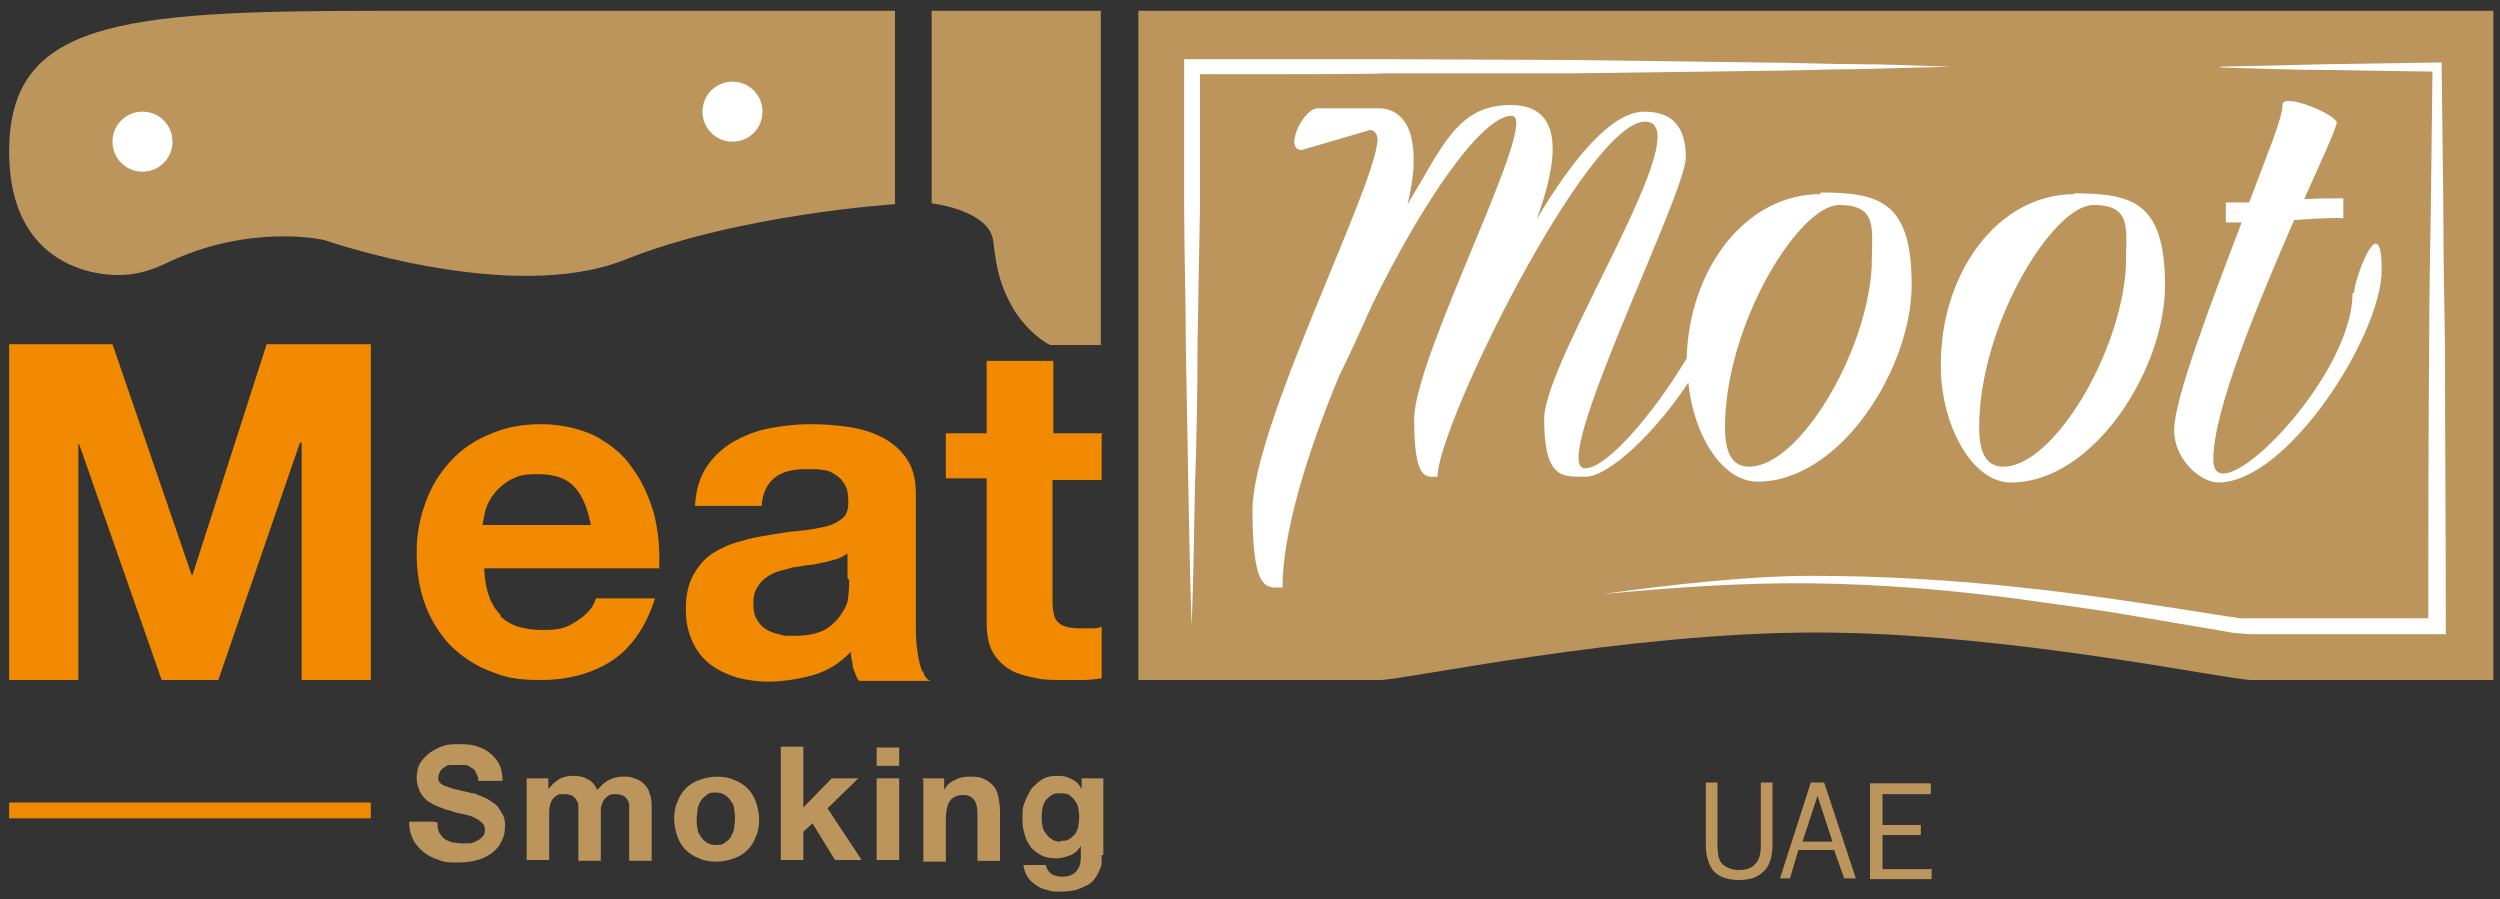 <?xml version="1.0" encoding="UTF-8"?>
<svg id="Layer_1" xmlns="http://www.w3.org/2000/svg" version="1.1" viewBox="0 0 300 107.9">
  <rect x="0" y="0" width="300" height="107.9" fill="#333333" stroke="none"/>
  <!-- Generator: Adobe Illustrator 29.0.0, SVG Export Plug-In . SVG Version: 2.1.0 Build 186)  -->
  <defs>
    <style>
      .st0 {
        fill: #fff;
      }

      .st1 {
        fill: #f18a00;
      }

      .st2 {
        fill: #bc955c;
      }
    </style>
  </defs>
  <g>
    <path class="st2" d="M211.5,93.9h1.2v7.5c0,1.5-.4,2.6-1.1,3.2-.7.7-1.7,1-2.9,1s-2.3-.3-3-1c-.6-.7-1-1.7-1-3.2v-7.5h1.4v7.5c0,.9.1,1.5.3,1.9s.5.6.9.8c.4.2.9.3,1.3.3.9,0,1.6-.2,2-.7.5-.5.7-1.2.7-2.3v-7.5Z"/>
    <path class="st2" d="M222.8,105.4h-1.5l-1.2-3.4h-4.3l-1,3.4h-1.2l3.7-11.5h1.6l3.8,11.5ZM219.9,101l-1.8-5.5-1.8,5.5h3.6Z"/>
    <path class="st2" d="M231.8,104.2v1.3h-7.4v-11.5h7.3v1.3h-5.8v3.7h4.6v1.2h-4.6v4.1h6Z"/>
  </g>
  <g>
    <path class="st2" d="M217.9,75.9c23,0,49.4,5.7,52.3,5.7h29V1.3h-162.6v80.3h29c2.9,0,29.3-5.7,52.3-5.7"/>
    <path class="st2" d="M45,1.3C14,1.3,1.1,2.7,1.1,18.2s13.2,14.8,13.2,14.8c1.7,0,3.5-.4,5.4-1.3,10.2-5,19.2-2.9,19.2-2.9,0,0,22.3,7.8,36,2.4,13.7-5.5,32.5-6.7,32.5-6.7V1.3h-62.4Z"/>
    <path class="st0" d="M17.1,20.6c-2,0-3.6-1.6-3.6-3.6s1.6-3.6,3.6-3.6,3.6,1.6,3.6,3.6-1.6,3.6-3.6,3.6M87.9,17c-2,0-3.6-1.6-3.6-3.6s1.6-3.6,3.6-3.6,3.6,1.6,3.6,3.6-1.6,3.6-3.6,3.6"/>
    <path class="st2" d="M111.8,24.4s7,.8,7.4,4.6c.4,3.7,1,5.5,2.2,7.7,1.2,2.2,3.2,4,4.6,4.7h6.1V1.3h-20.3v23.1Z"/>
    <path class="st0" d="M234.1,8c-3.8.1-7.6.2-11.4.3-3.8,0-7.6.2-11.4.2l-22.7.3h-22.7c0,.1-11.4.1-11.4.1h-11.4s.9-1,.9-1v16.8c-.1,5.6-.2,11.2-.3,16.8,0,5.6-.1,11.2-.3,16.8-.1,5.6-.2,11.2-.4,16.8-.2-5.6-.3-11.2-.4-16.8-.1-5.6-.2-11.2-.3-16.8,0-5.6-.2-11.2-.2-16.8V8c0,0,0-.9,0-.9h1s11.4,0,11.4,0h11.4s22.7.1,22.7.1l22.7.3c3.8,0,7.6.2,11.4.2,3.8,0,7.6.2,11.4.3"/>
    <path class="st0" d="M266.5,8c4.3-.1,8.7-.2,13-.3l13-.2h.5s0,.5,0,.5l.2,16.8c0,5.6.1,11.2.2,16.8,0,11.2.1,22.3.1,33.5v1s-1,0-1,0h-12.6s-6.3,0-6.3,0h-3.1c-.5,0-1.2,0-1.7-.1-.5,0-1.1-.1-1.6-.2l-12.4-2.1c-4.1-.7-8.3-1.2-12.4-1.8-8.3-1.1-16.6-1.8-25-1.9-8.4-.1-16.7.5-25.1,1.3,4.2-.6,8.3-1.1,12.5-1.5,4.2-.4,8.4-.7,12.6-.7,8.4,0,16.8.5,25.2,1.4,8.4.9,16.7,2.2,24.9,3.5.5,0,1,.2,1.5.2.3,0,.5,0,.7,0h.3s.4,0,.4,0h3.1s6.3,0,6.3,0h12.6s-1,1-1,1c0-11.2,0-22.3.1-33.5,0-5.6.1-11.2.2-16.8l.2-16.8.5.5-13-.2c-4.3,0-8.7-.2-13-.3"/>
    <polygon class="st1" points="13.5 41.3 23 69 23.1 69 32 41.3 44.5 41.3 44.5 81.6 36.2 81.6 36.2 53.1 36 53.1 26.2 81.6 19.4 81.6 9.5 53.3 9.4 53.3 9.4 81.6 1.1 81.6 1.1 41.3 13.5 41.3"/>
    <path class="st1" d="M60,73.9c1.2,1.2,2.9,1.7,5.2,1.7s3-.4,4.2-1.2c1.2-.8,1.9-1.7,2.1-2.6h7.1c-1.1,3.5-2.9,6-5.2,7.5-2.3,1.5-5.2,2.3-8.5,2.3s-4.4-.4-6.2-1.1c-1.8-.7-3.4-1.8-4.7-3.1-1.3-1.4-2.3-3-3-4.9-.7-1.9-1-3.9-1-6.2s.4-4.2,1.1-6.1c.7-1.9,1.7-3.5,3-4.9,1.3-1.4,2.9-2.5,4.7-3.2,1.8-.8,3.8-1.2,6.1-1.2s4.6.5,6.5,1.4c1.8,1,3.4,2.2,4.5,3.9,1.2,1.6,2,3.5,2.6,5.5.5,2.1.7,4.2.6,6.5h-21c.1,2.6.8,4.5,2,5.6M69,58.5c-1-1.1-2.4-1.6-4.4-1.6s-2.3.2-3.2.6c-.8.4-1.5,1-2,1.6-.5.6-.9,1.3-1.1,2-.2.7-.3,1.4-.4,1.9h13c-.4-2-1-3.6-2-4.6"/>
    <path class="st1" d="M132.2,52.2v5.4h-5.9v14.4c0,1.4.2,2.3.7,2.7.5.5,1.4.7,2.7.7s.9,0,1.3,0c.4,0,.8,0,1.2-.2v6.2c-.7.1-1.4.2-2.3.2-.8,0-1.6,0-2.4,0-1.2,0-2.4,0-3.5-.3-1.1-.2-2.1-.5-2.9-1-.8-.5-1.5-1.2-2-2.1-.5-.9-.7-2.1-.7-3.6v-17.2h-4.9v-5.4h4.9v-8.7h8v8.7h5.9Z"/>
    <path class="st1" d="M110.9,80.9c0-.1-.2-.3-.3-.5t0,0c-.2-.6-.4-1.3-.5-2.2-.2-1.2-.2-2.5-.2-3.8v-15.2c0-1.8-.4-3.2-1.2-4.3-.8-1.1-1.8-1.9-3-2.5-1.2-.6-2.6-1-4.1-1.2-1.5-.2-3-.3-4.5-.3s-3.2.2-4.8.5c-1.6.3-3,.9-4.3,1.6-1.3.8-2.3,1.7-3.2,3-.8,1.2-1.3,2.8-1.4,4.7h8c.1-1.6.7-2.7,1.6-3.4.9-.7,2.1-1,3.7-1s1.4,0,2,.1c.6,0,1.2.3,1.6.6.5.3.8.7,1.1,1.2.3.5.4,1.2.4,2.1,0,.8-.2,1.5-.7,1.9-.5.4-1.2.8-2.1,1-.9.2-1.9.4-3.1.5-1.2.1-2.4.3-3.6.5-1.2.2-2.4.4-3.6.8-1.2.3-2.2.8-3.2,1.4-.9.6-1.7,1.5-2.3,2.6-.6,1.1-.9,2.4-.9,4.1s.3,2.8.8,3.9c.5,1.1,1.2,2,2.1,2.7.9.7,2,1.2,3.2,1.6,1.2.3,2.5.5,3.9.5s3.6-.3,5.3-.8c1.7-.5,3.2-1.4,4.5-2.8,0,.5.1,1,.2,1.4,0,.5.2.9.4,1.4.1.4.4.7.4.7h8.6c-.3,0-.6-.4-.8-.7M101.9,69.6c0,.5,0,1.1-.1,1.8,0,.8-.3,1.5-.8,2.2-.4.7-1.1,1.4-1.9,1.9-.9.5-2.1.8-3.7.8s-1.3,0-1.9-.2c-.6-.1-1.1-.3-1.6-.6-.5-.3-.8-.7-1.1-1.2-.3-.5-.4-1.1-.4-1.8s.1-1.4.4-1.9c.3-.5.6-.9,1-1.2.4-.3.9-.6,1.5-.8.6-.2,1.2-.3,1.8-.5.6-.1,1.3-.2,1.9-.3.6,0,1.2-.2,1.8-.3.6-.1,1.1-.3,1.6-.4.5-.2.9-.4,1.3-.7v3Z"/>
    <path class="st0" d="M218.4,23.3c-8.8,0-15.7,8.8-16,19.7-4,6.7-9.6,13.2-12.2,13.2-4.5,0,12.1-32.9,12.1-37.3s-2.3-5.5-5-5.5c-4.1,0-8.9,6.2-12.9,12.9,2.6-7,3.4-13.7-3.1-13.7s-8.2,5.1-12.4,11.9c.4-1.6.6-2.9.7-4.1.3-4.5-1-7.1-3.8-7.4h-7.7c-1.7,0-4.1,5-1.9,5l8.2-2.4c.6,0,1,.7.9,1.3-.5,6.1-15,34.3-15,44.3s1.7,9.3,3.6,9.3c0-6.5,2.9-16,6.8-25.4,1.3-2.6,2.6-5.5,3.9-8.4,6.1-12.5,13.2-22.8,16.8-22.8s-11.7,28.8-11.7,36.4,1.5,6.9,2.8,6.9c0-6.1,18-42.6,24.9-42.6s-12.1,28.4-12.1,35.7,2.3,6.9,5,6.9,8.3-5.2,12.3-11.3c.6,6.2,4,11.9,8.3,11.9,10,0,18.5-13.7,18.5-23.6s-3.7-11.1-10.9-11.1M209.9,56c-2,0-2.9-1.6-2.9-4.7,0-12.4,8.9-26.7,13.7-26.7s3.9,3,3.9,7.5h0c-.6,10.3-8.7,23.9-14.7,23.9"/>
    <path class="st0" d="M248.9,23.3c-9.1,0-16.1,9.4-16,20.7,0,6.9,3.7,13.9,8.4,13.9,10,0,18.5-13.7,18.5-23.6s-3.7-11.1-10.9-11.1M240.4,56c-2,0-2.9-1.6-2.9-4.7,0-12.4,8.9-26.7,13.7-26.7s3.9,3,3.9,7.5h0c-.6,10.3-8.7,23.9-14.7,23.9"/>
    <path class="st0" d="M282.3,35.2c0,10.3-16.5,26.7-16.7,20.1-.1-6,5.5-19.2,9.7-28.9,2.8-.2,5.2-.3,5.9-.2v-2.4c-1.5,0-3.1,0-4.7.1,2.2-4.9,3.9-8.6,3.9-9.2,0-.9-6.5-3.7-6.5-2.1s-1.8,5.8-4,11.7c-1.1,0-2.1,0-2.8,0v2.4c.5,0,1.1,0,1.9,0-3.7,9.7-8.1,21.2-8.1,24.9s3.3,6.3,5.3,6.3c8.3,0,19.6-17.7,19.6-25.5s-3.3,1.1-3.3,2.7"/>
    <rect class="st1" x="1.1" y="96.3" width="43.4" height="1.9"/>
    <path class="st2" d="M52.5,98.7c0,.5,0,.8.2,1.2.2.3.4.6.7.8.3.2.6.3.9.4.4,0,.7.1,1.1.1s.6,0,.9,0c.3,0,.6-.1.9-.3.3-.1.5-.3.7-.5.2-.2.3-.5.3-.8s-.1-.7-.4-.9c-.2-.2-.5-.4-.9-.6-.4-.2-.8-.3-1.3-.4-.5-.1-1-.2-1.5-.4-.5-.1-1-.3-1.5-.5-.5-.2-.9-.4-1.3-.7-.4-.3-.7-.7-.9-1.1-.2-.4-.4-1-.4-1.6s.1-1.3.4-1.8c.3-.5.7-.9,1.2-1.3.5-.3,1-.6,1.6-.8.6-.2,1.2-.2,1.8-.2s1.4,0,2,.2c.7.2,1.2.4,1.7.8.5.4.9.8,1.2,1.4.3.6.4,1.2.4,2h-2.9c0-.4-.1-.7-.3-1-.1-.3-.3-.5-.6-.6-.2-.2-.5-.3-.8-.3-.3,0-.7,0-1,0s-.5,0-.7,0c-.2,0-.5.1-.7.3-.2.1-.4.3-.5.5-.1.2-.2.4-.2.7s0,.5.2.6c.1.2.3.3.6.4.3.1.7.3,1.2.4.5.1,1.2.3,2.1.5.2,0,.4,0,.6.2.3,0,.5.2.8.3.3.1.6.3.9.5.3.2.6.4.8.7.2.3.4.6.6,1,.2.4.2.8.2,1.3s-.1,1.2-.4,1.7c-.2.5-.6,1-1.1,1.4-.5.4-1.1.7-1.8.9-.7.2-1.5.3-2.4.3s-1.5,0-2.2-.3c-.7-.2-1.3-.5-1.8-.9-.5-.4-1-.9-1.3-1.5-.3-.6-.5-1.3-.5-2.2h2.9Z"/>
    <path class="st2" d="M63.3,93.4h2.5v1.3h0c.4-.5.8-.9,1.3-1.2.5-.3,1.1-.4,1.7-.4s1.2.1,1.7.4c.5.2.9.7,1.2,1.3.3-.4.7-.8,1.2-1.1.5-.3,1.1-.5,1.8-.5s1,0,1.4.2c.4.1.8.3,1.1.6.3.3.6.6.7,1.1.2.4.3,1,.3,1.6v6.6h-2.7v-5.6c0-.3,0-.6,0-.9,0-.3,0-.5-.2-.8-.1-.2-.3-.4-.5-.5-.2-.1-.5-.2-.9-.2s-.7,0-.9.2c-.2.1-.4.3-.6.6-.1.2-.2.5-.3.8,0,.3,0,.6,0,.9v5.5h-2.7v-5.5c0-.3,0-.6,0-.9,0-.3,0-.6-.2-.8,0-.2-.3-.4-.5-.6-.2-.1-.5-.2-1-.2s-.3,0-.5,0c-.2,0-.4.2-.6.3-.2.2-.4.4-.5.7-.1.3-.2.7-.2,1.2v5.7h-2.7v-9.8Z"/>
    <path class="st2" d="M80.9,98.3c0-.8.1-1.5.4-2.1.2-.6.6-1.2,1-1.6.4-.4,1-.8,1.6-1,.6-.2,1.3-.4,2.1-.4s1.5.1,2.1.4c.6.2,1.2.6,1.6,1,.4.4.8,1,1,1.6.2.6.4,1.4.4,2.1s-.1,1.5-.4,2.1c-.2.6-.6,1.2-1,1.6-.4.4-1,.8-1.6,1-.6.2-1.3.4-2.1.4s-1.5-.1-2.1-.4c-.6-.2-1.2-.6-1.6-1-.4-.4-.8-1-1-1.6-.2-.6-.4-1.3-.4-2.1M83.6,98.3c0,.4,0,.8.1,1.1,0,.4.2.7.4,1,.2.3.4.5.7.7.3.2.7.3,1.1.3s.8,0,1.1-.3c.3-.2.6-.4.7-.7.2-.3.3-.6.4-1,0-.4.1-.8.1-1.1s0-.8-.1-1.2c0-.4-.2-.7-.4-1-.2-.3-.4-.5-.7-.7-.3-.2-.7-.3-1.1-.3s-.8,0-1.1.3c-.3.2-.5.4-.7.7-.2.3-.3.6-.4,1,0,.4-.1.8-.1,1.2"/>
    <polygon class="st2" points="93.7 89.6 96.4 89.6 96.4 96.9 99.8 93.4 103 93.4 99.3 97 103.4 103.2 100.2 103.2 97.5 98.8 96.4 99.8 96.4 103.2 93.7 103.2 93.7 89.6"/>
    <path class="st2" d="M107.9,91.9h-2.7v-2.2h2.7v2.2ZM105.2,93.4h2.7v9.8h-2.7v-9.8Z"/>
    <path class="st2" d="M110.7,93.4h2.6v1.4h0c.3-.6.8-1,1.3-1.2.5-.3,1.1-.4,1.7-.4s1.3,0,1.8.3c.5.2.8.5,1.1.8.3.3.5.8.6,1.3.1.5.2,1.1.2,1.7v6h-2.7v-5.5c0-.8-.1-1.4-.4-1.8-.3-.4-.7-.6-1.3-.6s-1.3.2-1.6.7c-.3.4-.5,1.2-.5,2.2v5.1h-2.7v-9.8Z"/>
    <path class="st2" d="M132.2,102.6c0,.3,0,.6,0,.9,0,.3-.1.6-.3,1-.1.3-.3.6-.5.9-.2.3-.5.6-.9.8-.4.2-.8.4-1.4.6-.5.1-1.2.2-1.9.2s-1,0-1.5-.2c-.5-.1-1-.3-1.4-.6-.4-.3-.8-.6-1-1-.3-.4-.4-.9-.5-1.4h2.7c.1.5.4.9.7,1.1.4.2.8.3,1.3.3.7,0,1.3-.2,1.7-.7.4-.5.5-1,.5-1.7v-1.3h0c-.3.5-.7.9-1.2,1.1-.5.2-1.1.4-1.7.4s-1.4-.1-1.9-.4c-.5-.3-1-.6-1.3-1.1-.3-.4-.6-1-.7-1.6-.2-.6-.2-1.2-.2-1.9s0-1.2.3-1.8c.2-.6.5-1.1.8-1.6.4-.4.8-.8,1.3-1.1.5-.3,1.1-.4,1.8-.4s1.2.1,1.7.4c.5.2.9.6,1.2,1.2h0v-1.3h2.6v9.2ZM127.3,100.9c.4,0,.7,0,1-.2.3-.2.5-.4.7-.6.2-.3.3-.5.4-.9,0-.3.1-.7.1-1s0-.8-.1-1.1c0-.4-.2-.7-.4-1-.2-.3-.4-.5-.7-.7-.3-.2-.7-.2-1.1-.2s-.7,0-1,.2c-.3.2-.5.4-.7.6-.2.3-.3.6-.4.9,0,.3-.1.7-.1,1.1s0,.7.1,1.1c0,.3.2.7.4.9.2.3.4.5.7.7.3.2.6.3,1,.3"/>
  </g>
</svg>